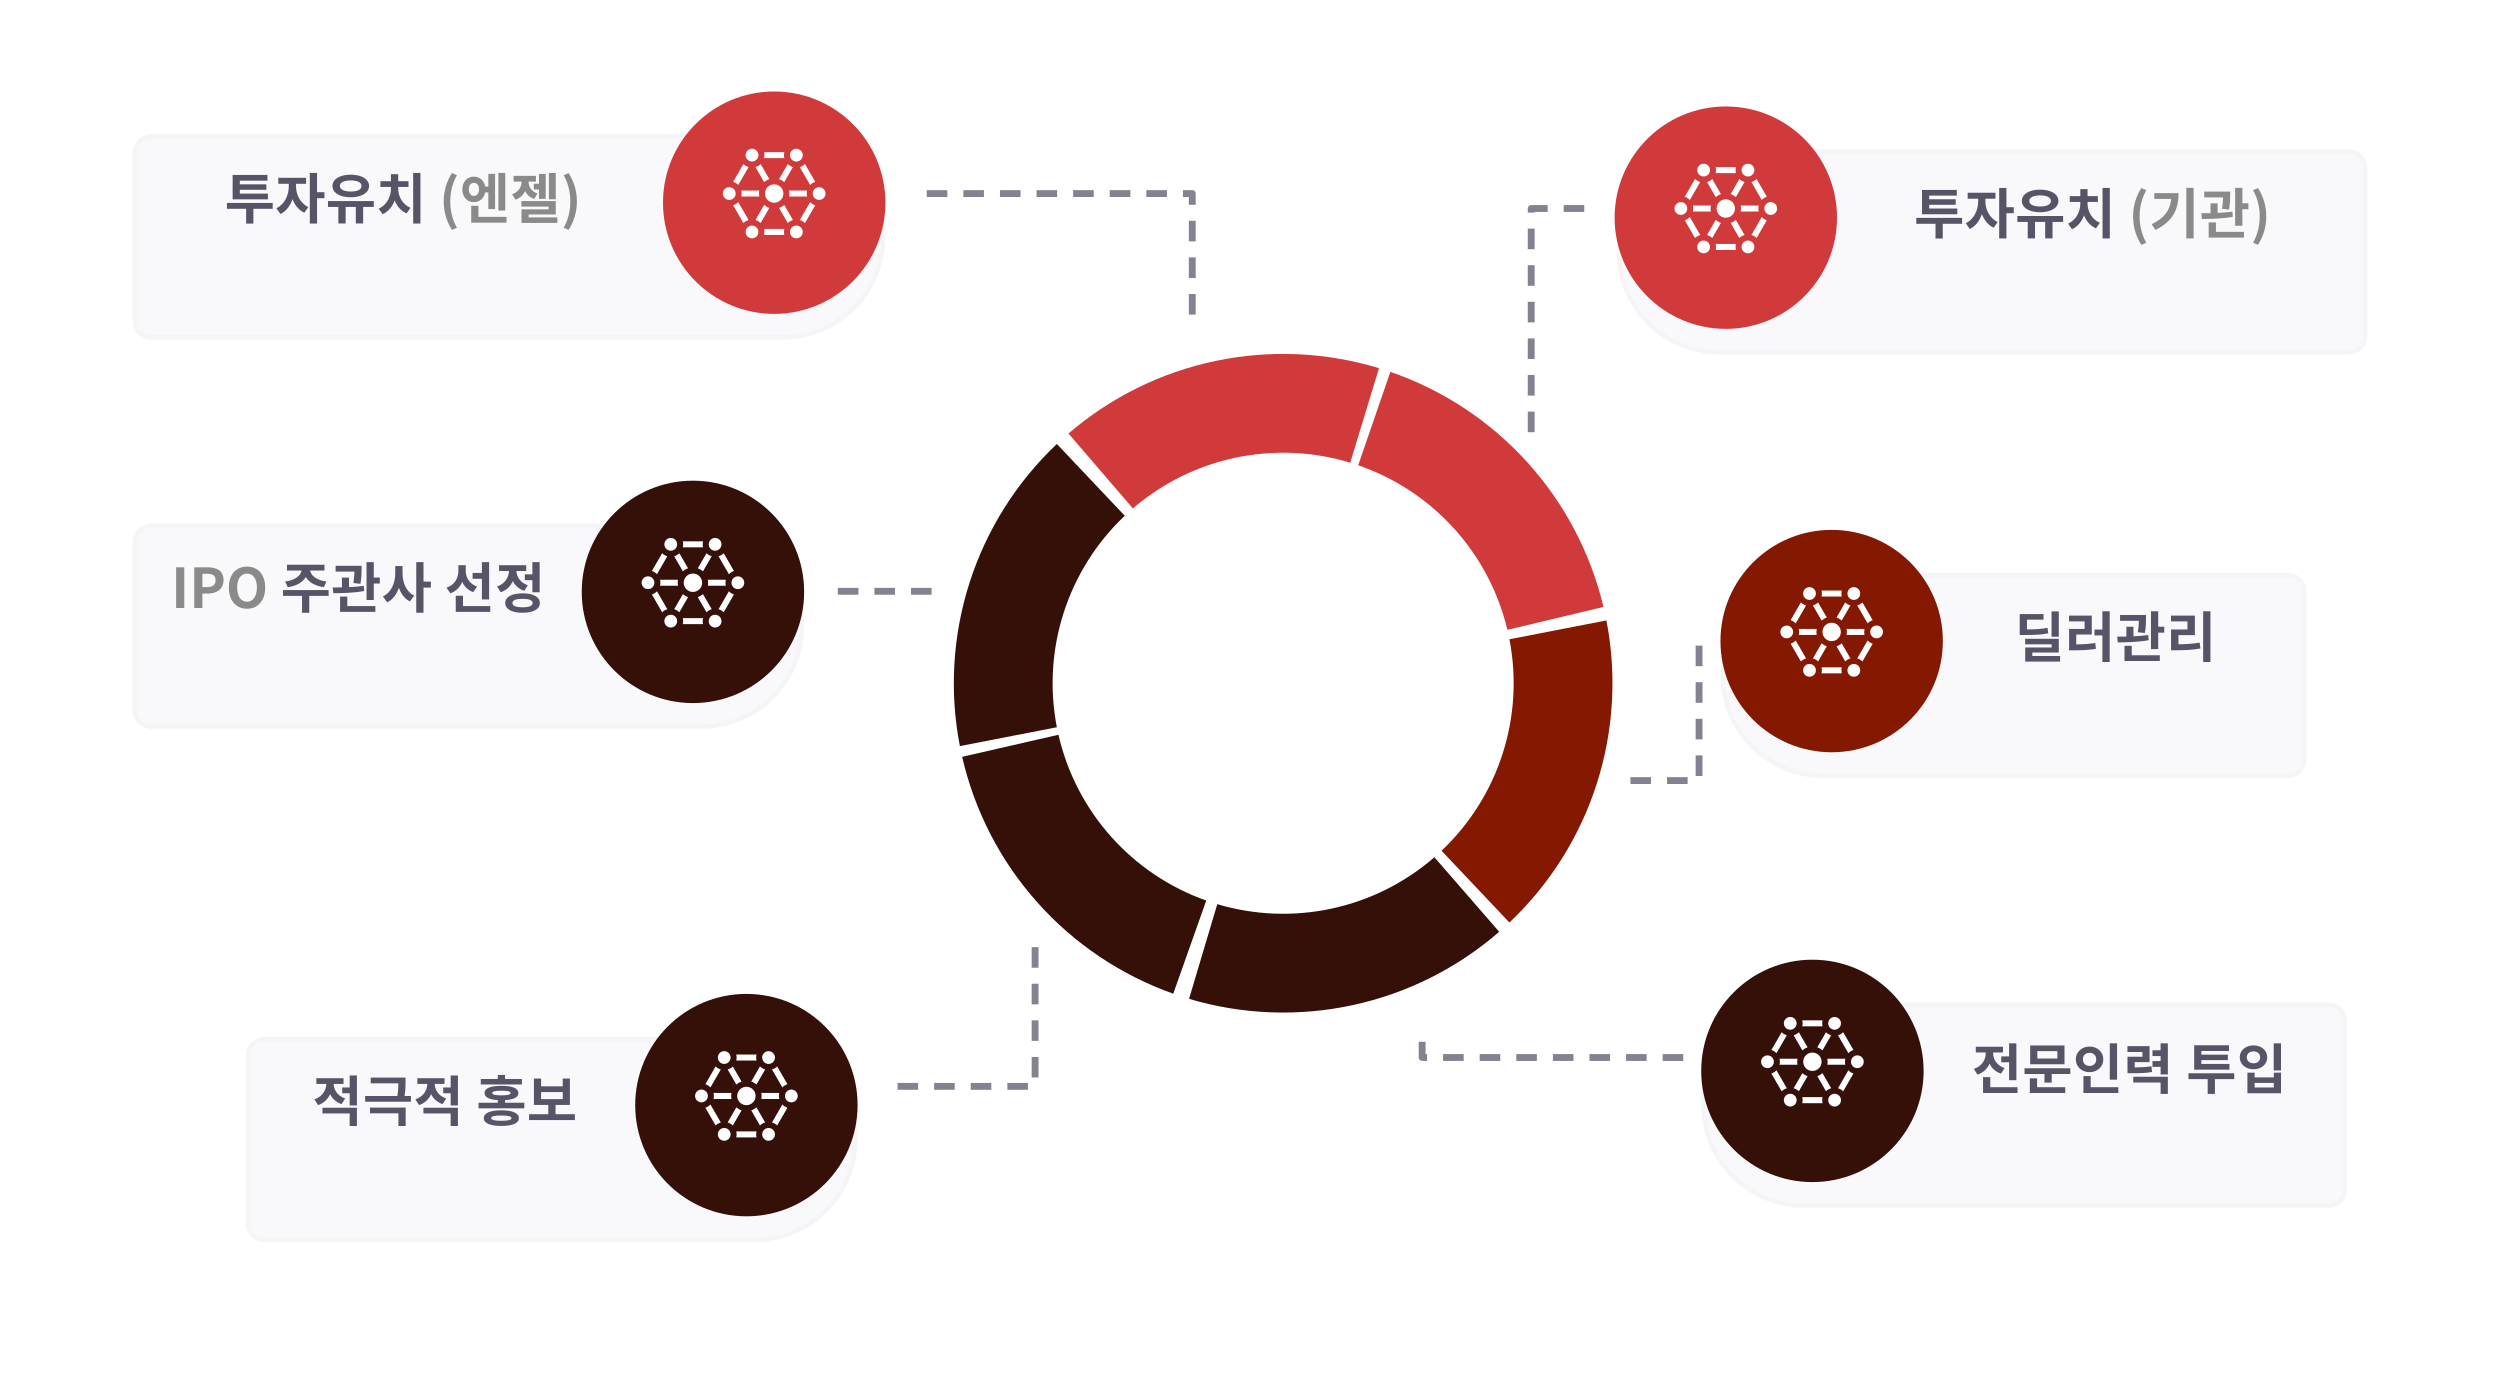 <svg width="1093" height="602" viewBox="0 0 1093 602" fill="none" xmlns="http://www.w3.org/2000/svg">
<path d="M655.449 407.378C637.146 423.288 615.121 434.318 591.417 439.443C567.713 444.568 543.099 443.622 519.858 436.694L532.198 395.3C548.466 400.15 565.696 400.812 582.289 397.224C598.882 393.637 614.3 385.916 627.112 374.779L655.449 407.378Z" fill="#341008"/>
<path d="M512.953 434.444C490.091 426.353 469.643 412.618 453.507 394.513C437.371 376.409 426.07 354.522 420.651 330.883L462.753 321.233C466.546 337.78 474.457 353.101 485.752 365.774C497.048 378.447 511.361 388.062 527.364 393.726L512.953 434.444Z" fill="#341008"/>
<path d="M419.657 326.188C415.03 302.382 416.49 277.792 423.904 254.702C431.318 231.611 444.444 210.767 462.064 194.104L491.742 225.487C479.408 237.151 470.22 251.742 465.03 267.906C459.841 284.069 458.818 301.282 462.057 317.946L419.657 326.188Z" fill="#341008"/>
<path d="M467.14 189.527C485.532 173.719 507.619 162.813 531.351 157.82C555.083 152.828 579.692 153.911 602.894 160.969L590.323 202.293C574.082 197.352 556.855 196.594 540.243 200.089C523.63 203.584 508.17 211.218 495.295 222.284L467.14 189.527Z" fill="#D03A3B"/>
<path d="M607.866 162.581C630.796 170.476 651.361 184.036 667.651 202.002C683.941 219.967 695.43 241.757 701.05 265.348L659.032 275.358C655.098 258.844 647.056 243.592 635.653 231.016C624.25 218.44 609.854 208.948 593.803 203.421L607.866 162.581Z" fill="#D03A3B"/>
<path d="M702.324 271.243C706.952 295.049 705.491 319.638 698.077 342.729C690.664 365.82 677.537 386.664 659.917 403.327L630.239 371.943C642.573 360.279 651.762 345.688 656.951 329.525C662.141 313.361 663.163 296.149 659.924 279.485L702.324 271.243Z" fill="#851801"/>
<path d="M669.441 187.458V91.16H695.619" stroke="#838291" stroke-width="3" stroke-linecap="square" stroke-linejoin="round" stroke-dasharray="6 10"/>
<path d="M734.421 462.327H621.762V452.51" stroke="#838291" stroke-width="3" stroke-linecap="square" stroke-linejoin="round" stroke-dasharray="6 10"/>
<path d="M405.795 258.514L360.918 258.514" stroke="#838291" stroke-width="3" stroke-linecap="square" stroke-linejoin="round" stroke-dasharray="6 10"/>
<path d="M742.836 283.756V341.254H714.32" stroke="#838291" stroke-width="3" stroke-linecap="square" stroke-linejoin="round" stroke-dasharray="6 10"/>
<path d="M452.54 415.58L452.54 474.948L387.562 474.948" stroke="#838291" stroke-width="3" stroke-linecap="square" stroke-linejoin="round" stroke-dasharray="6 10"/>
<g filter="url(#filter0_d)">
<path d="M58 217.896C58 213.478 61.582 209.896 66 209.896H306.691C331.476 209.896 351.567 229.988 351.567 254.773C351.567 279.558 331.476 299.65 306.691 299.65H66C61.582 299.65 58 296.068 58 291.65V217.896Z" fill="#F9F9FB"/>
<path d="M59 217.896C59 214.03 62.134 210.896 66 210.896H306.691C330.923 210.896 350.567 230.541 350.567 254.773C350.567 279.005 330.923 298.65 306.691 298.65H66C62.134 298.65 59 295.516 59 291.65V217.896Z" stroke="#341008" stroke-opacity="0.02" stroke-width="2"/>
</g>
<g filter="url(#filter1_d)">
<circle cx="302.952" cy="254.773" r="48.616" fill="#341008"/>
</g>
<g filter="url(#filter2_d)">
<path d="M107.551 442.279C107.551 437.861 111.133 434.279 115.551 434.279H330.064C354.848 434.279 374.94 454.371 374.94 479.156C374.94 503.94 354.848 524.032 330.064 524.032H115.551C111.133 524.032 107.551 520.451 107.551 516.032V442.279Z" fill="#F9F9FB"/>
<path d="M108.551 442.279C108.551 438.413 111.685 435.279 115.551 435.279H330.064C354.296 435.279 373.94 454.923 373.94 479.156C373.94 503.388 354.296 523.032 330.064 523.032H115.551C111.685 523.032 108.551 519.898 108.551 516.032V442.279Z" stroke="#341008" stroke-opacity="0.02" stroke-width="2"/>
</g>
<g filter="url(#filter3_d)">
<circle cx="326.323" cy="479.155" r="48.616" fill="#341008"/>
</g>
<g filter="url(#filter4_d)">
<path d="M1035 128.037C1035 132.455 1031.42 136.037 1027 136.037L751.717 136.037C726.932 136.037 706.84 115.945 706.84 91.161C706.84 66.376 726.932 46.284 751.717 46.284L1027 46.284C1031.42 46.284 1035 49.866 1035 54.284V128.037Z" fill="#F9F9FB"/>
<path d="M1034 128.037C1034 131.903 1030.87 135.037 1027 135.037L751.717 135.037C727.484 135.037 707.84 115.393 707.84 91.161C707.84 66.928 727.484 47.284 751.717 47.284L1027 47.284C1030.87 47.284 1034 50.418 1034 54.284V128.037Z" stroke="#341008" stroke-opacity="0.02" stroke-width="2"/>
</g>
<g filter="url(#filter5_d)">
<circle cx="754.523" cy="91.161" r="48.616" fill="#D03A3B"/>
</g>
<g filter="url(#filter6_d)">
<path d="M1008.36 313.152C1008.36 317.571 1004.77 321.152 1000.36 321.152H797.062C772.277 321.152 752.185 301.06 752.185 276.276C752.185 251.491 772.277 231.399 797.062 231.399L1000.36 231.399C1004.77 231.399 1008.36 234.981 1008.36 239.399V313.152Z" fill="#F9F9FB"/>
<path d="M1007.36 313.152C1007.36 317.018 1004.22 320.152 1000.36 320.152H797.062C772.829 320.152 753.185 300.508 753.185 276.276C753.185 252.043 772.829 232.399 797.062 232.399L1000.36 232.399C1004.22 232.399 1007.36 235.533 1007.36 239.399V313.152Z" stroke="#341008" stroke-opacity="0.02" stroke-width="2"/>
</g>
<g filter="url(#filter7_d)">
<circle cx="800.8" cy="276.276" r="48.616" fill="#851801"/>
</g>
<g filter="url(#filter8_d)">
<path d="M1026.12 501.074C1026.12 505.493 1022.54 509.074 1018.12 509.074L788.645 509.074C763.861 509.074 743.769 488.982 743.769 464.198C743.769 439.413 763.861 419.321 788.645 419.321H1018.12C1022.54 419.321 1026.12 422.903 1026.12 427.321V501.074Z" fill="#F9F9FB"/>
<path d="M1025.12 501.074C1025.12 504.94 1021.98 508.074 1018.12 508.074L788.645 508.074C764.413 508.074 744.769 488.43 744.769 464.198C744.769 439.965 764.413 420.321 788.645 420.321H1018.12C1021.98 420.321 1025.12 423.455 1025.12 427.321V501.074Z" stroke="#341008" stroke-opacity="0.02" stroke-width="2"/>
</g>
<g filter="url(#filter9_d)">
<circle cx="792.386" cy="464.196" r="48.616" fill="#341008"/>
</g>
<path d="M521.256 136.038V84.617H396.91" stroke="#838291" stroke-width="3" stroke-linecap="square" stroke-linejoin="round" stroke-dasharray="6 10"/>
<g filter="url(#filter10_d)">
<path d="M58 47.74C58 43.322 61.582 39.74 66 39.74H342.218C367.003 39.74 387.095 59.832 387.095 84.617C387.095 109.401 367.003 129.493 342.218 129.493H66C61.582 129.493 58 125.912 58 121.493V47.74Z" fill="#F9F9FB"/>
<path d="M59 47.74C59 43.874 62.134 40.74 66 40.74H342.218C366.451 40.74 386.095 60.384 386.095 84.617C386.095 108.849 366.451 128.493 342.218 128.493H66C62.134 128.493 59 125.359 59 121.493V47.74Z" stroke="#341008" stroke-opacity="0.02" stroke-width="2"/>
</g>
<path d="M117.139 84.642H104.851V82.986H116.443V80.586H104.851V78.978H116.923V76.482H101.707V87.138H117.139V84.642ZM119.227 88.722H99.211V91.29H107.611V97.746H110.779V91.29H119.227V88.722ZM129.425 80.346H133.817V77.73H121.673V80.346H126.257V81.57C126.257 85.218 124.457 89.37 120.833 91.05L122.609 93.57C125.129 92.37 126.905 89.946 127.889 87.066C128.873 89.682 130.601 91.89 133.049 93.018L134.801 90.522C131.177 88.842 129.425 84.93 129.425 81.57V80.346ZM141.833 84.042H138.617V75.618H135.449V97.722H138.617V86.658H141.833V84.042ZM153.351 78.882C156.231 78.882 158.079 79.746 158.079 81.306C158.079 82.89 156.231 83.73 153.351 83.73C150.447 83.73 148.599 82.89 148.599 81.306C148.599 79.746 150.447 78.882 153.351 78.882ZM153.351 86.25C158.055 86.25 161.343 84.33 161.343 81.306C161.343 78.306 158.055 76.362 153.351 76.362C148.623 76.362 145.359 78.306 145.359 81.306C145.359 84.33 148.623 86.25 153.351 86.25ZM163.407 87.906H143.391V90.474H147.927V97.698H151.119V90.474H155.559V97.698H158.775V90.474H163.407V87.906ZM174.086 81.738H178.598V79.218H174.086V76.146H170.918V79.218H166.31V81.738H170.918V82.506C170.918 85.866 169.19 89.61 165.566 91.242L167.27 93.666C169.79 92.538 171.566 90.282 172.55 87.618C173.534 90.138 175.286 92.25 177.782 93.282L179.462 90.858C175.838 89.298 174.086 85.698 174.086 82.506V81.738ZM180.638 75.618V97.722H183.806V75.618H180.638Z" fill="#575467"/>
<path d="M197.569 100.506L199.777 99.57C197.761 96.066 196.849 92.034 196.849 88.074C196.849 84.162 197.761 80.106 199.777 76.602L197.569 75.666C195.313 79.362 193.993 83.298 193.993 88.074C193.993 92.898 195.313 96.786 197.569 100.506ZM220.895 75.618H217.895V92.058H220.895V75.618ZM204.959 82.794C204.959 80.97 205.895 79.938 207.191 79.938C208.487 79.938 209.423 80.97 209.423 82.794C209.423 84.594 208.487 85.65 207.191 85.65C205.895 85.65 204.959 84.594 204.959 82.794ZM213.503 84.138V91.41H216.455V76.002H213.503V81.594H212.135C211.679 79.002 209.735 77.226 207.191 77.226C204.263 77.226 202.127 79.53 202.127 82.794C202.127 86.082 204.263 88.386 207.191 88.386C209.687 88.386 211.607 86.682 212.111 84.138H213.503ZM209.183 94.818V89.97H206.015V97.338H221.447V94.818H209.183ZM242.974 75.642H239.974V87.114H242.974V75.642ZM233.374 80.322V82.842H235.63V86.946H238.582V76.05H235.63V80.322H233.374ZM234.982 84.594C232.246 83.634 231.094 81.57 231.094 79.434V79.386H234.31V76.89H224.542V79.386H228.022V79.434C228.022 81.618 226.798 83.898 223.894 84.93L225.406 87.306C227.446 86.562 228.79 85.218 229.582 83.562C230.35 85.098 231.622 86.322 233.542 86.97L234.982 84.594ZM231.118 95.058V93.762H242.974V87.906H227.95V90.33H239.854V91.53H227.998V97.458H243.67V95.058H231.118ZM248.612 100.506C250.892 96.786 252.212 92.898 252.212 88.074C252.212 83.298 250.892 79.362 248.612 75.666L246.428 76.602C248.444 80.106 249.356 84.162 249.356 88.074C249.356 92.034 248.444 96.066 246.428 99.57L248.612 100.506Z" fill="#8A8A8A"/>
<path d="M77.012 265.814H80.564V248.03H77.012V265.814ZM84.934 265.814H88.486V259.502H90.862C94.678 259.502 97.726 257.678 97.726 253.622C97.726 249.422 94.702 248.03 90.766 248.03H84.934V265.814ZM88.486 256.694V250.862H90.502C92.95 250.862 94.246 251.558 94.246 253.622C94.246 255.662 93.07 256.694 90.622 256.694H88.486ZM107.998 266.15C112.702 266.15 115.942 262.622 115.942 256.862C115.942 251.102 112.702 247.718 107.998 247.718C103.294 247.718 100.054 251.078 100.054 256.862C100.054 262.622 103.294 266.15 107.998 266.15ZM107.998 263.078C105.358 263.078 103.678 260.654 103.678 256.862C103.678 253.046 105.358 250.766 107.998 250.766C110.638 250.766 112.318 253.046 112.318 256.862C112.318 260.654 110.638 263.078 107.998 263.078Z" fill="#8A8A8A"/>
<path d="M125.808 256.718C129.672 256.19 132.384 254.534 133.704 252.278C135.024 254.534 137.736 256.19 141.6 256.718L142.728 254.246C138.24 253.694 135.912 251.534 135.6 249.422H141.864V246.902H125.472V249.422H131.832C131.52 251.534 129.168 253.694 124.656 254.246L125.808 256.718ZM143.688 257.99H123.72V260.51H132.048V267.926H135.216V260.51H143.688V257.99ZM157.582 255.254C158.086 252.47 158.086 250.286 158.086 248.75V247.382H146.734V249.902H154.966C154.942 251.222 154.846 252.83 154.486 254.894L157.582 255.254ZM159.046 256.142C156.982 256.43 154.774 256.598 152.59 256.694V252.518H149.494V256.814C148.054 256.838 146.686 256.838 145.462 256.838L145.75 259.358C149.542 259.334 154.678 259.238 159.238 258.398L159.046 256.142ZM151.846 260.846H148.678V267.494H164.11V264.974H151.846V260.846ZM163.414 252.494V245.75H160.246V262.31H163.414V255.11H166.054V252.494H163.414ZM175.988 247.478H172.796V250.694C172.796 254.798 171.116 259.022 167.396 260.774L169.292 263.342C171.788 262.118 173.444 259.79 174.404 256.982C175.316 259.622 176.876 261.758 179.18 262.934L181.1 260.438C177.548 258.686 175.988 254.678 175.988 250.694V247.478ZM188.372 254.27H185.156V245.774H181.988V267.878H185.156V256.91H188.372V254.27ZM210.68 262.094H213.848V245.774H210.68V250.478H206.624V253.046H210.68V262.094ZM208.568 256.43C205.112 255.206 203.624 252.398 203.624 249.518V247.118H200.408V249.494C200.408 252.638 198.872 255.71 195.224 256.934L196.88 259.406C199.448 258.47 201.152 256.67 202.088 254.39C203 256.43 204.584 258.038 206.888 258.878L208.568 256.43ZM202.424 264.974V260.462H199.256V267.494H214.328V264.974H202.424ZM229.446 251.102V253.67H232.758V258.926H235.926V245.774H232.758V251.102H229.446ZM230.766 255.854C227.406 254.75 225.87 252.158 225.774 249.638H230.07V247.094H218.19V249.638H222.534C222.438 252.398 220.83 255.206 217.326 256.43L218.934 258.926C221.502 258.062 223.254 256.262 224.214 254.03C225.174 255.974 226.83 257.534 229.23 258.326L230.766 255.854ZM228.462 265.502C225.558 265.502 224.046 264.902 224.046 263.654C224.046 262.406 225.558 261.806 228.462 261.806C231.342 261.806 232.854 262.406 232.854 263.654C232.854 264.902 231.342 265.502 228.462 265.502ZM228.462 259.406C223.758 259.406 220.878 260.966 220.878 263.654C220.878 266.342 223.758 267.902 228.462 267.902C233.142 267.902 236.022 266.342 236.022 263.654C236.022 260.966 233.142 259.406 228.462 259.406Z" fill="#575467"/>
<path d="M150.887 480.237C147.479 479.085 145.943 476.421 145.895 473.901H150.191V471.381H138.311V473.901H142.655C142.607 476.637 140.999 479.445 137.447 480.645L139.055 483.141C141.623 482.301 143.351 480.525 144.335 478.365C145.271 480.333 146.927 481.917 149.351 482.709L150.887 480.237ZM140.975 486.813H152.879V492.285H156.047V484.293H140.975V486.813ZM152.879 470.181V475.437H149.615V477.981H152.879V483.309H156.047V470.181H152.879ZM161.757 486.741H174.189V492.285H177.357V484.245H161.757V486.741ZM176.877 479.157C177.309 476.397 177.309 474.285 177.309 472.653V471.117H162.093V473.637H174.189C174.165 475.101 174.093 476.901 173.733 479.157H159.645V481.677H179.661V479.157H176.877ZM195.043 480.237C191.635 479.085 190.099 476.421 190.051 473.901H194.347V471.381H182.467V473.901H186.811C186.763 476.637 185.155 479.445 181.603 480.645L183.211 483.141C185.779 482.301 187.507 480.525 188.491 478.365C189.427 480.333 191.083 481.917 193.507 482.709L195.043 480.237ZM185.131 486.813H197.035V492.285H200.203V484.293H185.131V486.813ZM197.035 470.181V475.437H193.771V477.981H197.035V483.309H200.203V470.181H197.035ZM228.175 471.741H220.807V469.965H217.639V471.741H210.199V474.117H228.175V471.741ZM219.175 490.005C216.103 490.005 214.735 489.645 214.735 488.853C214.735 488.037 216.103 487.701 219.175 487.701C222.247 487.701 223.615 488.037 223.615 488.853C223.615 489.645 222.247 490.005 219.175 490.005ZM219.175 485.421C214.327 485.421 211.519 486.597 211.519 488.853C211.519 491.109 214.327 492.261 219.175 492.261C224.047 492.261 226.855 491.109 226.855 488.853C226.855 486.597 224.047 485.421 219.175 485.421ZM215.215 477.861C215.215 477.141 216.487 476.853 219.223 476.853C221.983 476.853 223.231 477.141 223.231 477.861C223.231 478.581 221.983 478.893 219.223 478.893C216.487 478.893 215.215 478.581 215.215 477.861ZM220.807 482.109V480.981C224.551 480.741 226.639 479.709 226.639 477.861C226.639 475.773 223.975 474.717 219.223 474.717C214.495 474.717 211.831 475.773 211.831 477.861C211.831 479.709 213.919 480.741 217.639 480.981V482.109H209.215V484.557H229.231V482.109H220.807ZM236.573 477.453H246.029V480.549H236.573V477.453ZM242.885 487.125V483.069H249.149V471.525H246.029V474.957H236.573V471.525H233.429V483.069H239.717V487.125H231.317V489.693H251.333V487.125H242.885Z" fill="#575467"/>
<path d="M855.733 91.185H843.445V89.529H855.037V87.129H843.445V85.521H855.517V83.025H840.301V93.681H855.733V91.185ZM857.821 95.265H837.805V97.833H846.205V104.289H849.373V97.833H857.821V95.265ZM868.019 86.889H872.411V84.273H860.267V86.889H864.851V88.113C864.851 91.761 863.051 95.913 859.427 97.593L861.203 100.113C863.723 98.913 865.499 96.489 866.483 93.609C867.467 96.225 869.195 98.433 871.643 99.561L873.395 97.065C869.771 95.385 868.019 91.473 868.019 88.113V86.889ZM880.427 90.585H877.211V82.161H874.043V104.265H877.211V93.201H880.427V90.585ZM891.945 85.425C894.825 85.425 896.673 86.289 896.673 87.849C896.673 89.433 894.825 90.273 891.945 90.273C889.041 90.273 887.193 89.433 887.193 87.849C887.193 86.289 889.041 85.425 891.945 85.425ZM891.945 92.793C896.649 92.793 899.937 90.873 899.937 87.849C899.937 84.849 896.649 82.905 891.945 82.905C887.217 82.905 883.953 84.849 883.953 87.849C883.953 90.873 887.217 92.793 891.945 92.793ZM902.001 94.449H881.985V97.017H886.521V104.241H889.713V97.017H894.153V104.241H897.369V97.017H902.001V94.449ZM912.679 88.281H917.191V85.761H912.679V82.689H909.511V85.761H904.903V88.281H909.511V89.049C909.511 92.409 907.783 96.153 904.159 97.785L905.863 100.209C908.383 99.081 910.159 96.825 911.143 94.161C912.127 96.681 913.879 98.793 916.375 99.825L918.055 97.401C914.431 95.841 912.679 92.241 912.679 89.049V88.281ZM919.231 82.161V104.265H922.399V82.161H919.231Z" fill="#575467"/>
<path d="M936.163 107.049L938.371 106.113C936.355 102.609 935.443 98.577 935.443 94.617C935.443 90.705 936.355 86.649 938.371 83.145L936.163 82.209C933.907 85.905 932.587 89.841 932.587 94.617C932.587 99.441 933.907 103.329 936.163 107.049ZM941.873 84.441V86.961H949.241C948.785 91.857 946.337 95.313 940.697 98.025L942.353 100.521C950.201 96.729 952.481 91.209 952.481 84.441H941.873ZM955.865 82.137V104.241H959.057V82.137H955.865ZM974.535 91.641C975.039 88.857 975.039 86.673 975.039 85.137V83.769H963.687V86.289H971.919C971.895 87.609 971.799 89.217 971.439 91.281L974.535 91.641ZM975.999 92.529C973.935 92.817 971.727 92.985 969.543 93.081V88.905H966.447V93.201C965.007 93.225 963.639 93.225 962.415 93.225L962.703 95.745C966.495 95.721 971.631 95.625 976.191 94.785L975.999 92.529ZM968.799 97.233H965.631V103.881H981.063V101.361H968.799V97.233ZM980.367 88.881V82.137H977.199V98.697H980.367V91.497H983.007V88.881H980.367ZM987.205 107.049C989.485 103.329 990.805 99.441 990.805 94.617C990.805 89.841 989.485 85.905 987.205 82.209L985.021 83.145C987.037 86.649 987.949 90.705 987.949 94.617C987.949 98.577 987.037 102.609 985.021 106.113L987.205 107.049Z" fill="#8A8A8A"/>
<path d="M900.106 267.302H896.938V278.366H900.106V267.302ZM895.186 274.478C892.57 275.006 890.194 275.15 886.186 275.174V270.926H893.434V268.478H883.018V277.622H884.914C889.81 277.622 892.57 277.502 895.498 276.878L895.186 274.478ZM888.538 286.814V285.302H900.106V279.278H885.394V281.702H896.986V283.07H885.418V289.262H900.682V286.814H888.538ZM907.736 277.43H914.528V269.15H904.568V271.67H911.384V274.958H904.616V284.318H906.44C910.112 284.318 913.04 284.198 916.328 283.67L916.04 281.102C913.256 281.558 910.736 281.702 907.736 281.726V277.43ZM919.16 267.254V275.222H915.704V277.79H919.16V289.43H922.352V267.254H919.16ZM937.735 276.758C938.239 273.974 938.239 271.79 938.239 270.254V268.886H926.887V271.406H935.119C935.095 272.726 934.999 274.334 934.639 276.398L937.735 276.758ZM939.199 277.646C937.135 277.934 934.927 278.102 932.743 278.198V274.022H929.647V278.318C928.207 278.342 926.839 278.342 925.615 278.342L925.903 280.862C929.695 280.838 934.831 280.742 939.391 279.902L939.199 277.646ZM931.999 282.35H928.831V288.998H944.263V286.478H931.999V282.35ZM943.567 273.998V267.254H940.399V283.814H943.567V276.614H946.207V273.998H943.567ZM952.421 277.694H959.597V269.15H949.157V271.67H956.357V275.198H949.181V284.294H951.173C955.181 284.294 958.421 284.15 962.021 283.526L961.685 280.958C958.565 281.486 955.781 281.654 952.421 281.678V277.694ZM963.221 267.254V289.43H966.389V267.254H963.221Z" fill="#575467"/>
<path d="M874.927 461.846V464.414H878.383V472.262H881.551V456.134H878.383V461.846H874.927ZM876.391 466.934C872.911 465.758 871.399 463.046 871.399 460.43V460.142H875.695V457.622H863.815V460.142H868.159V460.454C868.159 463.238 866.575 466.142 862.951 467.318L864.559 469.838C867.127 468.974 868.855 467.222 869.839 465.038C870.799 467.03 872.431 468.614 874.855 469.406L876.391 466.934ZM870.151 475.334V470.918H866.983V477.854H882.055V475.334H870.151ZM899.477 462.806H890.717V459.542H899.477V462.806ZM902.597 457.07H887.597V465.302H902.597V457.07ZM890.621 471.446H887.453V477.854H902.933V475.334H890.621V471.446ZM885.125 467.054V469.55H893.837V473.318H897.005V469.55H905.141V467.054H885.125ZM925.587 456.158H922.395V472.022H925.587V456.158ZM910.635 463.166C910.635 461.342 911.931 460.286 913.563 460.286C915.219 460.286 916.467 461.342 916.467 463.166C916.467 464.942 915.219 466.022 913.563 466.022C911.931 466.022 910.635 464.942 910.635 463.166ZM919.563 463.166C919.563 459.902 916.947 457.55 913.563 457.55C910.179 457.55 907.539 459.902 907.539 463.166C907.539 466.382 910.179 468.758 913.563 468.758C916.947 468.758 919.563 466.382 919.563 463.166ZM914.043 475.334V470.462H910.875V477.854H926.139V475.334H914.043ZM940.585 466.142C938.401 466.55 936.457 466.646 933.289 466.67V464.366H939.793V457.382H930.121V459.926H936.673V462.014H930.145V469.214H931.849C936.049 469.214 938.329 469.142 940.897 468.662L940.585 466.142ZM932.665 473.27H944.617V478.262H947.785V470.75H932.665V473.27ZM944.617 456.158V459.182H941.065V461.726H944.617V463.91H941.065V466.43H944.617V469.766H947.785V456.134L944.617 456.158ZM974.725 465.158H962.437V463.502H974.029V461.102H962.437V459.494H974.509V456.998H959.293V467.654H974.725V465.158ZM976.813 469.238H956.797V471.806H965.197V478.262H968.365V471.806H976.813V469.238ZM994.067 456.134V468.014H997.259V456.134H994.067ZM982.571 468.974V477.974H997.259V468.974H994.115V471.038H985.715V468.974H982.571ZM985.715 473.462H994.115V475.454H985.715V473.462ZM985.235 457.046C981.803 457.046 979.211 459.23 979.211 462.254C979.211 465.302 981.803 467.486 985.235 467.486C988.667 467.486 991.235 465.302 991.235 462.254C991.235 459.23 988.667 457.046 985.235 457.046ZM985.235 459.662C986.915 459.662 988.139 460.646 988.139 462.254C988.139 463.91 986.915 464.87 985.235 464.87C983.555 464.87 982.307 463.91 982.307 462.254C982.307 460.646 983.555 459.662 985.235 459.662Z" fill="#575467"/>
<g filter="url(#filter11_d)">
<circle cx="338.48" cy="84.616" r="48.616" fill="#D03A3B"/>
</g>
<g clip-path="url(#clip0)">
<path d="M358.121 87.41C359.664 87.41 360.914 86.16 360.914 84.617C360.914 83.075 359.664 81.824 358.121 81.824C356.579 81.824 355.328 83.075 355.328 84.617C355.328 86.16 356.579 87.41 358.121 87.41Z" fill="white"/>
<path d="M328.781 104.201C330.324 104.201 331.575 102.951 331.575 101.408C331.575 99.866 330.324 98.615 328.781 98.615C327.239 98.615 325.988 99.866 325.988 101.408C325.988 102.951 327.239 104.201 328.781 104.201Z" fill="white"/>
<path d="M348.172 104.201C349.715 104.201 350.965 102.951 350.965 101.408C350.965 99.866 349.715 98.615 348.172 98.615C346.629 98.615 345.379 99.866 345.379 101.408C345.379 102.951 346.629 104.201 348.172 104.201Z" fill="white"/>
<path d="M348.172 70.616C349.715 70.616 350.965 69.365 350.965 67.822C350.965 66.28 349.715 65.029 348.172 65.029C346.629 65.029 345.379 66.28 345.379 67.822C345.379 69.365 346.629 70.616 348.172 70.616Z" fill="white"/>
<path d="M328.781 70.616C330.324 70.616 331.575 69.365 331.575 67.822C331.575 66.28 330.324 65.029 328.781 65.029C327.239 65.029 325.988 66.28 325.988 67.822C325.988 69.365 327.239 70.616 328.781 70.616Z" fill="white"/>
<path d="M338.476 88.641C340.697 88.641 342.498 86.84 342.498 84.618C342.498 82.397 340.697 80.596 338.476 80.596C336.254 80.596 334.453 82.397 334.453 84.618C334.453 86.84 336.254 88.641 338.476 88.641Z" fill="white"/>
<path d="M318.832 87.41C320.375 87.41 321.625 86.16 321.625 84.617C321.625 83.075 320.375 81.824 318.832 81.824C317.29 81.824 316.039 83.075 316.039 84.617C316.039 86.16 317.29 87.41 318.832 87.41Z" fill="white"/>
<path d="M342.873 79.631L346.683 73.034C345.816 72.786 345.038 72.327 344.407 71.717L340.598 78.313C341.445 78.599 342.217 79.051 342.873 79.631Z" fill="white"/>
<path d="M324.094 83.303C324.199 83.724 324.256 84.164 324.256 84.618C324.256 85.071 324.199 85.511 324.094 85.932H331.954C331.869 85.507 331.823 85.067 331.823 84.618C331.823 84.168 331.869 83.728 331.954 83.303H324.094Z" fill="white"/>
<path d="M334.08 79.631C334.737 79.051 335.508 78.6 336.356 78.314L332.549 71.719C331.918 72.329 331.14 72.787 330.273 73.036L334.08 79.631Z" fill="white"/>
<path d="M349.664 96.197C350.531 96.446 351.309 96.904 351.94 97.515L356.416 89.762C355.562 89.478 354.802 88.988 354.195 88.35L349.664 96.197Z" fill="white"/>
<path d="M342.873 89.602C342.216 90.181 341.445 90.633 340.598 90.919L344.407 97.516C345.038 96.905 345.816 96.447 346.683 96.198L342.873 89.602Z" fill="white"/>
<path d="M327.291 73.034C326.424 72.786 325.646 72.327 325.015 71.717L320.539 79.469C321.393 79.753 322.153 80.244 322.76 80.882L327.291 73.034Z" fill="white"/>
<path d="M334.08 89.602L330.273 96.197C331.14 96.445 331.918 96.903 332.549 97.514L336.356 90.919C335.508 90.633 334.737 90.181 334.08 89.602Z" fill="white"/>
<path d="M334.043 100.098C334.148 100.519 334.205 100.959 334.205 101.412C334.205 101.866 334.148 102.306 334.043 102.727H342.914C342.808 102.306 342.752 101.866 342.752 101.412C342.752 100.959 342.808 100.519 342.914 100.098H334.043Z" fill="white"/>
<path d="M344.996 83.303C345.082 83.728 345.127 84.168 345.127 84.618C345.127 85.067 345.082 85.507 344.996 85.932H352.863C352.758 85.511 352.701 85.071 352.701 84.618C352.701 84.164 352.758 83.724 352.863 83.303H344.996Z" fill="white"/>
<path d="M322.76 88.352C322.153 88.99 321.393 89.48 320.539 89.764L325.015 97.517C325.646 96.906 326.424 96.448 327.291 96.199L322.76 88.352Z" fill="white"/>
<path d="M354.195 80.882C354.802 80.244 355.562 79.753 356.416 79.469L351.94 71.717C351.309 72.327 350.531 72.786 349.664 73.034L354.195 80.882Z" fill="white"/>
<path d="M342.914 69.137C342.809 68.716 342.752 68.276 342.752 67.823C342.752 67.369 342.809 66.929 342.914 66.508H334.043C334.148 66.929 334.205 67.369 334.205 67.823C334.205 68.276 334.148 68.716 334.043 69.137H342.914Z" fill="white"/>
</g>
<g clip-path="url(#clip1)">
<path d="M322.594 257.567C324.137 257.567 325.387 256.316 325.387 254.774C325.387 253.231 324.137 251.98 322.594 251.98C321.051 251.98 319.801 253.231 319.801 254.774C319.801 256.316 321.051 257.567 322.594 257.567Z" fill="white"/>
<path d="M293.254 274.358C294.797 274.358 296.047 273.107 296.047 271.565C296.047 270.022 294.797 268.771 293.254 268.771C291.711 268.771 290.461 270.022 290.461 271.565C290.461 273.107 291.711 274.358 293.254 274.358Z" fill="white"/>
<path d="M312.645 274.358C314.187 274.358 315.438 273.107 315.438 271.565C315.438 270.022 314.187 268.771 312.645 268.771C311.102 268.771 309.852 270.022 309.852 271.565C309.852 273.107 311.102 274.358 312.645 274.358Z" fill="white"/>
<path d="M312.645 240.772C314.187 240.772 315.438 239.521 315.438 237.979C315.438 236.436 314.187 235.186 312.645 235.186C311.102 235.186 309.852 236.436 309.852 237.979C309.852 239.521 311.102 240.772 312.645 240.772Z" fill="white"/>
<path d="M293.254 240.772C294.797 240.772 296.047 239.521 296.047 237.979C296.047 236.436 294.797 235.186 293.254 235.186C291.711 235.186 290.461 236.436 290.461 237.979C290.461 239.521 291.711 240.772 293.254 240.772Z" fill="white"/>
<path d="M302.948 258.797C305.17 258.797 306.971 256.996 306.971 254.774C306.971 252.553 305.17 250.752 302.948 250.752C300.727 250.752 298.926 252.553 298.926 254.774C298.926 256.996 300.727 258.797 302.948 258.797Z" fill="white"/>
<path d="M283.305 257.567C284.847 257.567 286.098 256.316 286.098 254.774C286.098 253.231 284.847 251.98 283.305 251.98C281.762 251.98 280.512 253.231 280.512 254.774C280.512 256.316 281.762 257.567 283.305 257.567Z" fill="white"/>
<path d="M307.346 249.787L311.156 243.191C310.289 242.942 309.511 242.484 308.88 241.873L305.07 248.47C305.918 248.756 306.689 249.208 307.346 249.787Z" fill="white"/>
<path d="M288.566 253.459C288.672 253.88 288.728 254.32 288.728 254.774C288.728 255.227 288.672 255.667 288.566 256.088H296.427C296.341 255.663 296.296 255.224 296.296 254.774C296.296 254.324 296.341 253.884 296.427 253.459H288.566Z" fill="white"/>
<path d="M298.552 249.787C299.209 249.207 299.981 248.756 300.828 248.47L297.022 241.875C296.391 242.485 295.613 242.944 294.746 243.192L298.552 249.787Z" fill="white"/>
<path d="M314.137 266.354C315.003 266.602 315.781 267.06 316.412 267.671L320.888 259.918C320.034 259.634 319.275 259.144 318.668 258.506L314.137 266.354Z" fill="white"/>
<path d="M307.346 259.758C306.689 260.338 305.918 260.79 305.07 261.076L308.88 267.672C309.511 267.062 310.289 266.603 311.156 266.354L307.346 259.758Z" fill="white"/>
<path d="M291.763 243.19C290.897 242.942 290.119 242.484 289.488 241.873L285.012 249.626C285.866 249.91 286.626 250.4 287.232 251.038L291.763 243.19Z" fill="white"/>
<path d="M298.552 259.758L294.746 266.353C295.613 266.601 296.391 267.06 297.022 267.67L300.828 261.075C299.981 260.789 299.209 260.338 298.552 259.758Z" fill="white"/>
<path d="M298.516 270.254C298.621 270.675 298.678 271.115 298.678 271.569C298.678 272.022 298.621 272.462 298.516 272.883H307.386C307.281 272.462 307.224 272.022 307.224 271.569C307.224 271.115 307.281 270.675 307.386 270.254H298.516Z" fill="white"/>
<path d="M309.469 253.459C309.554 253.884 309.6 254.324 309.6 254.774C309.6 255.224 309.554 255.663 309.469 256.088H317.336C317.23 255.667 317.174 255.227 317.174 254.774C317.174 254.32 317.23 253.88 317.336 253.459H309.469Z" fill="white"/>
<path d="M287.232 258.508C286.626 259.146 285.866 259.636 285.012 259.92L289.488 267.673C290.119 267.062 290.897 266.604 291.763 266.356L287.232 258.508Z" fill="white"/>
<path d="M318.668 251.038C319.275 250.4 320.034 249.91 320.888 249.626L316.412 241.873C315.781 242.484 315.003 242.942 314.137 243.19L318.668 251.038Z" fill="white"/>
<path d="M307.386 239.294C307.281 238.872 307.224 238.432 307.224 237.979C307.224 237.525 307.281 237.085 307.386 236.664H298.516C298.621 237.085 298.678 237.525 298.678 237.979C298.678 238.432 298.621 238.872 298.516 239.294H307.386Z" fill="white"/>
</g>
<g clip-path="url(#clip2)">
<path d="M345.969 481.95C347.512 481.95 348.762 480.699 348.762 479.156C348.762 477.614 347.512 476.363 345.969 476.363C344.426 476.363 343.176 477.614 343.176 479.156C343.176 480.699 344.426 481.95 345.969 481.95Z" fill="white"/>
<path d="M316.629 498.741C318.172 498.741 319.422 497.49 319.422 495.947C319.422 494.405 318.172 493.154 316.629 493.154C315.086 493.154 313.836 494.405 313.836 495.947C313.836 497.49 315.086 498.741 316.629 498.741Z" fill="white"/>
<path d="M336.02 498.741C337.562 498.741 338.813 497.49 338.813 495.947C338.813 494.405 337.562 493.154 336.02 493.154C334.477 493.154 333.227 494.405 333.227 495.947C333.227 497.49 334.477 498.741 336.02 498.741Z" fill="white"/>
<path d="M336.02 465.155C337.562 465.155 338.813 463.904 338.813 462.361C338.813 460.819 337.562 459.568 336.02 459.568C334.477 459.568 333.227 460.819 333.227 462.361C333.227 463.904 334.477 465.155 336.02 465.155Z" fill="white"/>
<path d="M316.629 465.155C318.172 465.155 319.422 463.904 319.422 462.361C319.422 460.819 318.172 459.568 316.629 459.568C315.086 459.568 313.836 460.819 313.836 462.361C313.836 463.904 315.086 465.155 316.629 465.155Z" fill="white"/>
<path d="M326.323 483.18C328.545 483.18 330.346 481.379 330.346 479.157C330.346 476.936 328.545 475.135 326.323 475.135C324.102 475.135 322.301 476.936 322.301 479.157C322.301 481.379 324.102 483.18 326.323 483.18Z" fill="white"/>
<path d="M306.68 481.95C308.222 481.95 309.473 480.699 309.473 479.156C309.473 477.614 308.222 476.363 306.68 476.363C305.137 476.363 303.887 477.614 303.887 479.156C303.887 480.699 305.137 481.95 306.68 481.95Z" fill="white"/>
<path d="M330.721 474.17L334.531 467.573C333.664 467.325 332.886 466.866 332.255 466.256L328.445 472.852C329.293 473.138 330.064 473.59 330.721 474.17Z" fill="white"/>
<path d="M311.941 477.842C312.047 478.263 312.103 478.703 312.103 479.157C312.103 479.61 312.047 480.05 311.941 480.471H319.802C319.716 480.046 319.671 479.607 319.671 479.157C319.671 478.707 319.716 478.267 319.802 477.842H311.941Z" fill="white"/>
<path d="M321.927 474.17C322.584 473.59 323.356 473.139 324.203 472.853L320.397 466.258C319.766 466.868 318.988 467.327 318.121 467.575L321.927 474.17Z" fill="white"/>
<path d="M337.512 490.736C338.378 490.985 339.156 491.443 339.787 492.054L344.263 484.301C343.409 484.017 342.65 483.527 342.043 482.889L337.512 490.736Z" fill="white"/>
<path d="M330.721 484.141C330.064 484.721 329.293 485.172 328.445 485.458L332.255 492.055C332.886 491.444 333.664 490.986 334.531 490.737L330.721 484.141Z" fill="white"/>
<path d="M315.138 467.573C314.272 467.325 313.494 466.866 312.863 466.256L308.387 474.009C309.241 474.292 310.001 474.783 310.607 475.421L315.138 467.573Z" fill="white"/>
<path d="M321.927 484.141L318.121 490.736C318.988 490.984 319.766 491.442 320.397 492.053L324.203 485.458C323.356 485.172 322.584 484.72 321.927 484.141Z" fill="white"/>
<path d="M321.891 494.637C321.996 495.058 322.053 495.498 322.053 495.951C322.053 496.405 321.996 496.845 321.891 497.266H330.761C330.656 496.845 330.599 496.405 330.599 495.951C330.599 495.498 330.656 495.058 330.761 494.637H321.891Z" fill="white"/>
<path d="M332.844 477.842C332.929 478.267 332.975 478.707 332.975 479.157C332.975 479.607 332.929 480.046 332.844 480.471H340.711C340.605 480.05 340.549 479.61 340.549 479.157C340.549 478.703 340.605 478.263 340.711 477.842H332.844Z" fill="white"/>
<path d="M310.607 482.891C310.001 483.529 309.241 484.019 308.387 484.303L312.863 492.056C313.494 491.445 314.272 490.987 315.138 490.738L310.607 482.891Z" fill="white"/>
<path d="M342.043 475.421C342.65 474.783 343.409 474.292 344.263 474.009L339.787 466.256C339.156 466.866 338.378 467.325 337.512 467.573L342.043 475.421Z" fill="white"/>
<path d="M330.761 463.676C330.656 463.255 330.599 462.815 330.599 462.362C330.599 461.908 330.656 461.468 330.761 461.047H321.891C321.996 461.468 322.053 461.908 322.053 462.362C322.053 462.815 321.996 463.255 321.891 463.676H330.761Z" fill="white"/>
</g>
<g clip-path="url(#clip3)">
<path d="M812.031 466.993C813.574 466.993 814.825 465.742 814.825 464.199C814.825 462.657 813.574 461.406 812.031 461.406C810.489 461.406 809.238 462.657 809.238 464.199C809.238 465.742 810.489 466.993 812.031 466.993Z" fill="white"/>
<path d="M782.692 483.784C784.234 483.784 785.485 482.533 785.485 480.99C785.485 479.448 784.234 478.197 782.692 478.197C781.149 478.197 779.898 479.448 779.898 480.99C779.898 482.533 781.149 483.784 782.692 483.784Z" fill="white"/>
<path d="M802.082 483.784C803.625 483.784 804.875 482.533 804.875 480.99C804.875 479.448 803.625 478.197 802.082 478.197C800.54 478.197 799.289 479.448 799.289 480.99C799.289 482.533 800.54 483.784 802.082 483.784Z" fill="white"/>
<path d="M802.082 450.198C803.625 450.198 804.875 448.947 804.875 447.404C804.875 445.862 803.625 444.611 802.082 444.611C800.54 444.611 799.289 445.862 799.289 447.404C799.289 448.947 800.54 450.198 802.082 450.198Z" fill="white"/>
<path d="M782.692 450.198C784.234 450.198 785.485 448.947 785.485 447.404C785.485 445.862 784.234 444.611 782.692 444.611C781.149 444.611 779.898 445.862 779.898 447.404C779.898 448.947 781.149 450.198 782.692 450.198Z" fill="white"/>
<path d="M792.386 468.223C794.607 468.223 796.408 466.422 796.408 464.2C796.408 461.979 794.607 460.178 792.386 460.178C790.164 460.178 788.363 461.979 788.363 464.2C788.363 466.422 790.164 468.223 792.386 468.223Z" fill="white"/>
<path d="M772.742 466.993C774.285 466.993 775.535 465.742 775.535 464.199C775.535 462.657 774.285 461.406 772.742 461.406C771.2 461.406 769.949 462.657 769.949 464.199C769.949 465.742 771.2 466.993 772.742 466.993Z" fill="white"/>
<path d="M796.783 459.213L800.593 452.616C799.727 452.368 798.949 451.909 798.318 451.299L794.508 457.895C795.355 458.181 796.127 458.633 796.783 459.213Z" fill="white"/>
<path d="M778.004 462.885C778.109 463.306 778.166 463.746 778.166 464.2C778.166 464.653 778.109 465.093 778.004 465.514H785.864C785.779 465.089 785.733 464.65 785.733 464.2C785.733 463.75 785.779 463.31 785.864 462.885H778.004Z" fill="white"/>
<path d="M787.99 459.213C788.647 458.633 789.418 458.182 790.266 457.896L786.459 451.301C785.828 451.911 785.05 452.37 784.184 452.618L787.99 459.213Z" fill="white"/>
<path d="M803.574 475.779C804.441 476.028 805.219 476.486 805.85 477.097L810.326 469.344C809.472 469.06 808.712 468.57 808.105 467.932L803.574 475.779Z" fill="white"/>
<path d="M796.783 469.184C796.127 469.763 795.355 470.215 794.508 470.501L798.318 477.098C798.949 476.487 799.727 476.029 800.593 475.78L796.783 469.184Z" fill="white"/>
<path d="M781.201 452.616C780.334 452.368 779.556 451.909 778.925 451.299L774.449 459.052C775.303 459.335 776.063 459.826 776.67 460.464L781.201 452.616Z" fill="white"/>
<path d="M787.99 469.184L784.184 475.779C785.05 476.027 785.828 476.485 786.46 477.096L790.266 470.501C789.418 470.215 788.647 469.763 787.99 469.184Z" fill="white"/>
<path d="M787.953 479.68C788.058 480.101 788.115 480.541 788.115 480.994C788.115 481.448 788.058 481.888 787.953 482.309H796.824C796.719 481.888 796.662 481.448 796.662 480.994C796.662 480.541 796.719 480.101 796.824 479.68H787.953Z" fill="white"/>
<path d="M798.906 462.885C798.992 463.31 799.037 463.75 799.037 464.2C799.037 464.65 798.992 465.089 798.906 465.514H806.773C806.668 465.093 806.611 464.653 806.611 464.2C806.611 463.746 806.668 463.306 806.773 462.885H798.906Z" fill="white"/>
<path d="M776.67 467.934C776.063 468.572 775.303 469.062 774.449 469.346L778.925 477.099C779.556 476.488 780.334 476.03 781.201 475.781L776.67 467.934Z" fill="white"/>
<path d="M808.105 460.464C808.712 459.826 809.472 459.335 810.326 459.052L805.85 451.299C805.219 451.909 804.441 452.368 803.574 452.616L808.105 460.464Z" fill="white"/>
<path d="M796.824 448.719C796.719 448.298 796.662 447.858 796.662 447.405C796.662 446.951 796.719 446.511 796.824 446.09H787.953C788.058 446.511 788.115 446.951 788.115 447.405C788.115 447.858 788.058 448.298 787.953 448.719H796.824Z" fill="white"/>
</g>
<g clip-path="url(#clip4)">
<path d="M820.445 279.071C821.988 279.071 823.239 277.82 823.239 276.278C823.239 274.735 821.988 273.484 820.445 273.484C818.903 273.484 817.652 274.735 817.652 276.278C817.652 277.82 818.903 279.071 820.445 279.071Z" fill="white"/>
<path d="M791.106 295.862C792.648 295.862 793.899 294.611 793.899 293.069C793.899 291.526 792.648 290.275 791.106 290.275C789.563 290.275 788.312 291.526 788.312 293.069C788.312 294.611 789.563 295.862 791.106 295.862Z" fill="white"/>
<path d="M810.496 295.862C812.039 295.862 813.289 294.611 813.289 293.069C813.289 291.526 812.039 290.275 810.496 290.275C808.954 290.275 807.703 291.526 807.703 293.069C807.703 294.611 808.954 295.862 810.496 295.862Z" fill="white"/>
<path d="M810.496 262.276C812.039 262.276 813.289 261.025 813.289 259.483C813.289 257.94 812.039 256.689 810.496 256.689C808.954 256.689 807.703 257.94 807.703 259.483C807.703 261.025 808.954 262.276 810.496 262.276Z" fill="white"/>
<path d="M791.106 262.276C792.648 262.276 793.899 261.025 793.899 259.483C793.899 257.94 792.648 256.689 791.106 256.689C789.563 256.689 788.312 257.94 788.312 259.483C788.312 261.025 789.563 262.276 791.106 262.276Z" fill="white"/>
<path d="M800.8 280.301C803.021 280.301 804.822 278.5 804.822 276.278C804.822 274.057 803.021 272.256 800.8 272.256C798.578 272.256 796.777 274.057 796.777 276.278C796.777 278.5 798.578 280.301 800.8 280.301Z" fill="white"/>
<path d="M781.156 279.071C782.699 279.071 783.95 277.82 783.95 276.278C783.95 274.735 782.699 273.484 781.156 273.484C779.614 273.484 778.363 274.735 778.363 276.278C778.363 277.82 779.614 279.071 781.156 279.071Z" fill="white"/>
<path d="M805.197 271.291L809.007 264.695C808.141 264.446 807.363 263.988 806.732 263.377L802.922 269.973C803.769 270.26 804.541 270.711 805.197 271.291Z" fill="white"/>
<path d="M786.418 274.963C786.523 275.384 786.58 275.824 786.58 276.278C786.58 276.731 786.523 277.171 786.418 277.592H794.278C794.193 277.167 794.147 276.728 794.147 276.278C794.147 275.828 794.193 275.388 794.278 274.963H786.418Z" fill="white"/>
<path d="M796.404 271.291C797.061 270.711 797.832 270.26 798.68 269.974L794.873 263.379C794.242 263.989 793.464 264.448 792.598 264.696L796.404 271.291Z" fill="white"/>
<path d="M811.988 287.858C812.855 288.106 813.633 288.564 814.264 289.175L818.74 281.422C817.886 281.138 817.126 280.648 816.519 280.01L811.988 287.858Z" fill="white"/>
<path d="M805.197 281.262C804.541 281.842 803.769 282.293 802.922 282.58L806.732 289.176C807.363 288.565 808.141 288.107 809.007 287.858L805.197 281.262Z" fill="white"/>
<path d="M789.615 264.694C788.748 264.446 787.97 263.987 787.339 263.377L782.863 271.13C783.717 271.414 784.477 271.904 785.084 272.542L789.615 264.694Z" fill="white"/>
<path d="M796.404 281.262L792.598 287.857C793.464 288.105 794.242 288.563 794.874 289.174L798.68 282.579C797.832 282.293 797.061 281.841 796.404 281.262Z" fill="white"/>
<path d="M796.367 291.758C796.472 292.179 796.529 292.619 796.529 293.073C796.529 293.526 796.473 293.966 796.367 294.387H805.238C805.133 293.966 805.076 293.526 805.076 293.073C805.076 292.619 805.133 292.179 805.238 291.758H796.367Z" fill="white"/>
<path d="M807.32 274.963C807.406 275.388 807.451 275.828 807.451 276.278C807.451 276.728 807.406 277.167 807.32 277.592H815.187C815.082 277.171 815.025 276.731 815.025 276.278C815.025 275.824 815.082 275.384 815.187 274.963H807.32Z" fill="white"/>
<path d="M785.084 280.012C784.477 280.65 783.717 281.14 782.863 281.424L787.339 289.177C787.97 288.566 788.748 288.108 789.615 287.86L785.084 280.012Z" fill="white"/>
<path d="M816.519 272.542C817.126 271.904 817.886 271.413 818.74 271.13L814.264 263.377C813.633 263.987 812.855 264.446 811.988 264.694L816.519 272.542Z" fill="white"/>
<path d="M805.238 260.797C805.133 260.376 805.076 259.936 805.076 259.483C805.076 259.029 805.133 258.589 805.238 258.168H796.367C796.472 258.589 796.529 259.029 796.529 259.483C796.529 259.936 796.473 260.376 796.367 260.797H805.238Z" fill="white"/>
</g>
<g clip-path="url(#clip5)">
<path d="M774.164 93.955C775.707 93.955 776.957 92.705 776.957 91.162C776.957 89.62 775.707 88.369 774.164 88.369C772.622 88.369 771.371 89.62 771.371 91.162C771.371 92.705 772.622 93.955 774.164 93.955Z" fill="white"/>
<path d="M744.824 110.746C746.367 110.746 747.618 109.496 747.618 107.953C747.618 106.411 746.367 105.16 744.824 105.16C743.282 105.16 742.031 106.411 742.031 107.953C742.031 109.496 743.282 110.746 744.824 110.746Z" fill="white"/>
<path d="M764.215 110.746C765.758 110.746 767.008 109.496 767.008 107.953C767.008 106.411 765.758 105.16 764.215 105.16C762.672 105.16 761.422 106.411 761.422 107.953C761.422 109.496 762.672 110.746 764.215 110.746Z" fill="white"/>
<path d="M764.215 77.16C765.758 77.16 767.008 75.91 767.008 74.367C767.008 72.825 765.758 71.574 764.215 71.574C762.672 71.574 761.422 72.825 761.422 74.367C761.422 75.91 762.672 77.16 764.215 77.16Z" fill="white"/>
<path d="M744.824 77.16C746.367 77.16 747.618 75.91 747.618 74.367C747.618 72.825 746.367 71.574 744.824 71.574C743.282 71.574 742.031 72.825 742.031 74.367C742.031 75.91 743.282 77.16 744.824 77.16Z" fill="white"/>
<path d="M754.519 95.185C756.74 95.185 758.541 93.385 758.541 91.163C758.541 88.942 756.74 87.141 754.519 87.141C752.297 87.141 750.496 88.942 750.496 91.163C750.496 93.385 752.297 95.185 754.519 95.185Z" fill="white"/>
<path d="M734.875 93.955C736.418 93.955 737.668 92.705 737.668 91.162C737.668 89.62 736.418 88.369 734.875 88.369C733.333 88.369 732.082 89.62 732.082 91.162C732.082 92.705 733.333 93.955 734.875 93.955Z" fill="white"/>
<path d="M758.916 86.176L762.726 79.579C761.859 79.331 761.081 78.872 760.45 78.262L756.641 84.858C757.488 85.144 758.26 85.596 758.916 86.176Z" fill="white"/>
<path d="M740.137 89.848C740.242 90.269 740.299 90.709 740.299 91.162C740.299 91.616 740.242 92.056 740.137 92.477H747.997C747.911 92.052 747.866 91.612 747.866 91.162C747.866 90.712 747.912 90.273 747.997 89.848H740.137Z" fill="white"/>
<path d="M750.123 86.176C750.78 85.596 751.551 85.144 752.398 84.859L748.592 78.264C747.961 78.874 747.183 79.332 746.316 79.581L750.123 86.176Z" fill="white"/>
<path d="M765.707 102.742C766.574 102.991 767.352 103.449 767.983 104.06L772.459 96.307C771.605 96.023 770.845 95.532 770.238 94.894L765.707 102.742Z" fill="white"/>
<path d="M758.916 96.147C758.259 96.726 757.488 97.178 756.641 97.464L760.45 104.061C761.081 103.45 761.859 102.992 762.726 102.743L758.916 96.147Z" fill="white"/>
<path d="M743.334 79.579C742.467 79.331 741.689 78.872 741.058 78.262L736.582 86.014C737.436 86.298 738.196 86.789 738.803 87.427L743.334 79.579Z" fill="white"/>
<path d="M750.123 96.147L746.316 102.742C747.183 102.99 747.961 103.448 748.592 104.059L752.399 97.464C751.551 97.178 750.78 96.726 750.123 96.147Z" fill="white"/>
<path d="M750.086 106.643C750.191 107.064 750.248 107.504 750.248 107.957C750.248 108.411 750.191 108.851 750.086 109.272H758.957C758.851 108.851 758.795 108.411 758.795 107.957C758.795 107.504 758.851 107.064 758.957 106.643H750.086Z" fill="white"/>
<path d="M761.039 89.848C761.125 90.273 761.17 90.712 761.17 91.162C761.17 91.612 761.125 92.052 761.039 92.477H768.906C768.801 92.056 768.744 91.616 768.744 91.162C768.744 90.709 768.801 90.269 768.906 89.848H761.039Z" fill="white"/>
<path d="M738.803 94.897C738.196 95.535 737.436 96.025 736.582 96.309L741.058 104.062C741.689 103.451 742.467 102.993 743.334 102.744L738.803 94.897Z" fill="white"/>
<path d="M770.238 87.427C770.845 86.789 771.605 86.298 772.459 86.014L767.983 78.262C767.352 78.872 766.574 79.331 765.707 79.579L770.238 87.427Z" fill="white"/>
<path d="M758.957 75.682C758.852 75.261 758.795 74.821 758.795 74.368C758.795 73.914 758.852 73.474 758.957 73.053H750.086C750.191 73.474 750.248 73.914 750.248 74.368C750.248 74.821 750.191 75.261 750.086 75.682H758.957Z" fill="white"/>
</g>
<defs>
<filter id="filter0_d" x="0" y="170.896" width="409.567" height="205.753" filterUnits="userSpaceOnUse" color-interpolation-filters="sRGB">
<feFlood flood-opacity="0" result="BackgroundImageFix"/>
<feColorMatrix in="SourceAlpha" type="matrix" values="0 0 0 0 0 0 0 0 0 0 0 0 0 0 0 0 0 0 127 0" result="hardAlpha"/>
<feOffset dy="19"/>
<feGaussianBlur stdDeviation="29"/>
<feColorMatrix type="matrix" values="0 0 0 0 0.522 0 0 0 0 0.094 0 0 0 0 0.004 0 0 0 0.2 0"/>
<feBlend mode="normal" in2="BackgroundImageFix" result="effect1_dropShadow"/>
<feBlend mode="normal" in="SourceGraphic" in2="effect1_dropShadow" result="shape"/>
</filter>
<filter id="filter1_d" x="232.336" y="188.156" width="141.233" height="141.233" filterUnits="userSpaceOnUse" color-interpolation-filters="sRGB">
<feFlood flood-opacity="0" result="BackgroundImageFix"/>
<feColorMatrix in="SourceAlpha" type="matrix" values="0 0 0 0 0 0 0 0 0 0 0 0 0 0 0 0 0 0 127 0" result="hardAlpha"/>
<feOffset dy="4"/>
<feGaussianBlur stdDeviation="11"/>
<feColorMatrix type="matrix" values="0 0 0 0 0.754 0 0 0 0 0.754 0 0 0 0 0.808 0 0 0 0.4 0"/>
<feBlend mode="normal" in2="BackgroundImageFix" result="effect1_dropShadow"/>
<feBlend mode="normal" in="SourceGraphic" in2="effect1_dropShadow" result="shape"/>
</filter>
<filter id="filter2_d" x="49.551" y="395.279" width="383.389" height="205.753" filterUnits="userSpaceOnUse" color-interpolation-filters="sRGB">
<feFlood flood-opacity="0" result="BackgroundImageFix"/>
<feColorMatrix in="SourceAlpha" type="matrix" values="0 0 0 0 0 0 0 0 0 0 0 0 0 0 0 0 0 0 127 0" result="hardAlpha"/>
<feOffset dy="19"/>
<feGaussianBlur stdDeviation="29"/>
<feColorMatrix type="matrix" values="0 0 0 0 0.522 0 0 0 0 0.094 0 0 0 0 0.004 0 0 0 0.2 0"/>
<feBlend mode="normal" in2="BackgroundImageFix" result="effect1_dropShadow"/>
<feBlend mode="normal" in="SourceGraphic" in2="effect1_dropShadow" result="shape"/>
</filter>
<filter id="filter3_d" x="255.707" y="412.539" width="141.233" height="141.233" filterUnits="userSpaceOnUse" color-interpolation-filters="sRGB">
<feFlood flood-opacity="0" result="BackgroundImageFix"/>
<feColorMatrix in="SourceAlpha" type="matrix" values="0 0 0 0 0 0 0 0 0 0 0 0 0 0 0 0 0 0 127 0" result="hardAlpha"/>
<feOffset dy="4"/>
<feGaussianBlur stdDeviation="11"/>
<feColorMatrix type="matrix" values="0 0 0 0 0.754 0 0 0 0 0.754 0 0 0 0 0.808 0 0 0 0.4 0"/>
<feBlend mode="normal" in2="BackgroundImageFix" result="effect1_dropShadow"/>
<feBlend mode="normal" in="SourceGraphic" in2="effect1_dropShadow" result="shape"/>
</filter>
<filter id="filter4_d" x="648.84" y="7.283" width="444.16" height="205.753" filterUnits="userSpaceOnUse" color-interpolation-filters="sRGB">
<feFlood flood-opacity="0" result="BackgroundImageFix"/>
<feColorMatrix in="SourceAlpha" type="matrix" values="0 0 0 0 0 0 0 0 0 0 0 0 0 0 0 0 0 0 127 0" result="hardAlpha"/>
<feOffset dy="19"/>
<feGaussianBlur stdDeviation="29"/>
<feColorMatrix type="matrix" values="0 0 0 0 0.522 0 0 0 0 0.094 0 0 0 0 0.004 0 0 0 0.2 0"/>
<feBlend mode="normal" in2="BackgroundImageFix" result="effect1_dropShadow"/>
<feBlend mode="normal" in="SourceGraphic" in2="effect1_dropShadow" result="shape"/>
</filter>
<filter id="filter5_d" x="683.906" y="24.545" width="141.233" height="141.233" filterUnits="userSpaceOnUse" color-interpolation-filters="sRGB">
<feFlood flood-opacity="0" result="BackgroundImageFix"/>
<feColorMatrix in="SourceAlpha" type="matrix" values="0 0 0 0 0 0 0 0 0 0 0 0 0 0 0 0 0 0 127 0" result="hardAlpha"/>
<feOffset dy="4"/>
<feGaussianBlur stdDeviation="11"/>
<feColorMatrix type="matrix" values="0 0 0 0 0.754 0 0 0 0 0.754 0 0 0 0 0.808 0 0 0 0.4 0"/>
<feBlend mode="normal" in2="BackgroundImageFix" result="effect1_dropShadow"/>
<feBlend mode="normal" in="SourceGraphic" in2="effect1_dropShadow" result="shape"/>
</filter>
<filter id="filter6_d" x="694.184" y="192.398" width="372.17" height="205.753" filterUnits="userSpaceOnUse" color-interpolation-filters="sRGB">
<feFlood flood-opacity="0" result="BackgroundImageFix"/>
<feColorMatrix in="SourceAlpha" type="matrix" values="0 0 0 0 0 0 0 0 0 0 0 0 0 0 0 0 0 0 127 0" result="hardAlpha"/>
<feOffset dy="19"/>
<feGaussianBlur stdDeviation="29"/>
<feColorMatrix type="matrix" values="0 0 0 0 0.522 0 0 0 0 0.094 0 0 0 0 0.004 0 0 0 0.2 0"/>
<feBlend mode="normal" in2="BackgroundImageFix" result="effect1_dropShadow"/>
<feBlend mode="normal" in="SourceGraphic" in2="effect1_dropShadow" result="shape"/>
</filter>
<filter id="filter7_d" x="730.184" y="209.66" width="141.233" height="141.233" filterUnits="userSpaceOnUse" color-interpolation-filters="sRGB">
<feFlood flood-opacity="0" result="BackgroundImageFix"/>
<feColorMatrix in="SourceAlpha" type="matrix" values="0 0 0 0 0 0 0 0 0 0 0 0 0 0 0 0 0 0 127 0" result="hardAlpha"/>
<feOffset dy="4"/>
<feGaussianBlur stdDeviation="11"/>
<feColorMatrix type="matrix" values="0 0 0 0 0.754 0 0 0 0 0.754 0 0 0 0 0.808 0 0 0 0.4 0"/>
<feBlend mode="normal" in2="BackgroundImageFix" result="effect1_dropShadow"/>
<feBlend mode="normal" in="SourceGraphic" in2="effect1_dropShadow" result="shape"/>
</filter>
<filter id="filter8_d" x="685.77" y="380.32" width="398.348" height="205.753" filterUnits="userSpaceOnUse" color-interpolation-filters="sRGB">
<feFlood flood-opacity="0" result="BackgroundImageFix"/>
<feColorMatrix in="SourceAlpha" type="matrix" values="0 0 0 0 0 0 0 0 0 0 0 0 0 0 0 0 0 0 127 0" result="hardAlpha"/>
<feOffset dy="19"/>
<feGaussianBlur stdDeviation="29"/>
<feColorMatrix type="matrix" values="0 0 0 0 0.522 0 0 0 0 0.094 0 0 0 0 0.004 0 0 0 0.2 0"/>
<feBlend mode="normal" in2="BackgroundImageFix" result="effect1_dropShadow"/>
<feBlend mode="normal" in="SourceGraphic" in2="effect1_dropShadow" result="shape"/>
</filter>
<filter id="filter9_d" x="721.77" y="397.58" width="141.233" height="141.233" filterUnits="userSpaceOnUse" color-interpolation-filters="sRGB">
<feFlood flood-opacity="0" result="BackgroundImageFix"/>
<feColorMatrix in="SourceAlpha" type="matrix" values="0 0 0 0 0 0 0 0 0 0 0 0 0 0 0 0 0 0 127 0" result="hardAlpha"/>
<feOffset dy="4"/>
<feGaussianBlur stdDeviation="11"/>
<feColorMatrix type="matrix" values="0 0 0 0 0.754 0 0 0 0 0.754 0 0 0 0 0.808 0 0 0 0.4 0"/>
<feBlend mode="normal" in2="BackgroundImageFix" result="effect1_dropShadow"/>
<feBlend mode="normal" in="SourceGraphic" in2="effect1_dropShadow" result="shape"/>
</filter>
<filter id="filter10_d" x="0" y="0.74" width="445.095" height="205.753" filterUnits="userSpaceOnUse" color-interpolation-filters="sRGB">
<feFlood flood-opacity="0" result="BackgroundImageFix"/>
<feColorMatrix in="SourceAlpha" type="matrix" values="0 0 0 0 0 0 0 0 0 0 0 0 0 0 0 0 0 0 127 0" result="hardAlpha"/>
<feOffset dy="19"/>
<feGaussianBlur stdDeviation="29"/>
<feColorMatrix type="matrix" values="0 0 0 0 0.522 0 0 0 0 0.094 0 0 0 0 0.004 0 0 0 0.2 0"/>
<feBlend mode="normal" in2="BackgroundImageFix" result="effect1_dropShadow"/>
<feBlend mode="normal" in="SourceGraphic" in2="effect1_dropShadow" result="shape"/>
</filter>
<filter id="filter11_d" x="267.863" y="18" width="141.233" height="141.233" filterUnits="userSpaceOnUse" color-interpolation-filters="sRGB">
<feFlood flood-opacity="0" result="BackgroundImageFix"/>
<feColorMatrix in="SourceAlpha" type="matrix" values="0 0 0 0 0 0 0 0 0 0 0 0 0 0 0 0 0 0 127 0" result="hardAlpha"/>
<feOffset dy="4"/>
<feGaussianBlur stdDeviation="11"/>
<feColorMatrix type="matrix" values="0 0 0 0 0.754 0 0 0 0 0.754 0 0 0 0 0.808 0 0 0 0.4 0"/>
<feBlend mode="normal" in2="BackgroundImageFix" result="effect1_dropShadow"/>
<feBlend mode="normal" in="SourceGraphic" in2="effect1_dropShadow" result="shape"/>
</filter>
<clipPath id="clip0">
<rect width="44.877" height="44.877" fill="white" transform="translate(316.039 62.178)"/>
</clipPath>
<clipPath id="clip1">
<rect width="44.877" height="44.877" fill="white" transform="translate(280.512 232.334)"/>
</clipPath>
<clipPath id="clip2">
<rect width="44.877" height="44.877" fill="white" transform="translate(303.887 456.717)"/>
</clipPath>
<clipPath id="clip3">
<rect width="44.877" height="44.877" fill="white" transform="translate(769.949 441.76)"/>
</clipPath>
<clipPath id="clip4">
<rect width="44.877" height="44.877" fill="white" transform="translate(778.363 253.838)"/>
</clipPath>
<clipPath id="clip5">
<rect width="44.877" height="44.877" fill="white" transform="translate(732.082 68.723)"/>
</clipPath>
</defs>
</svg>
